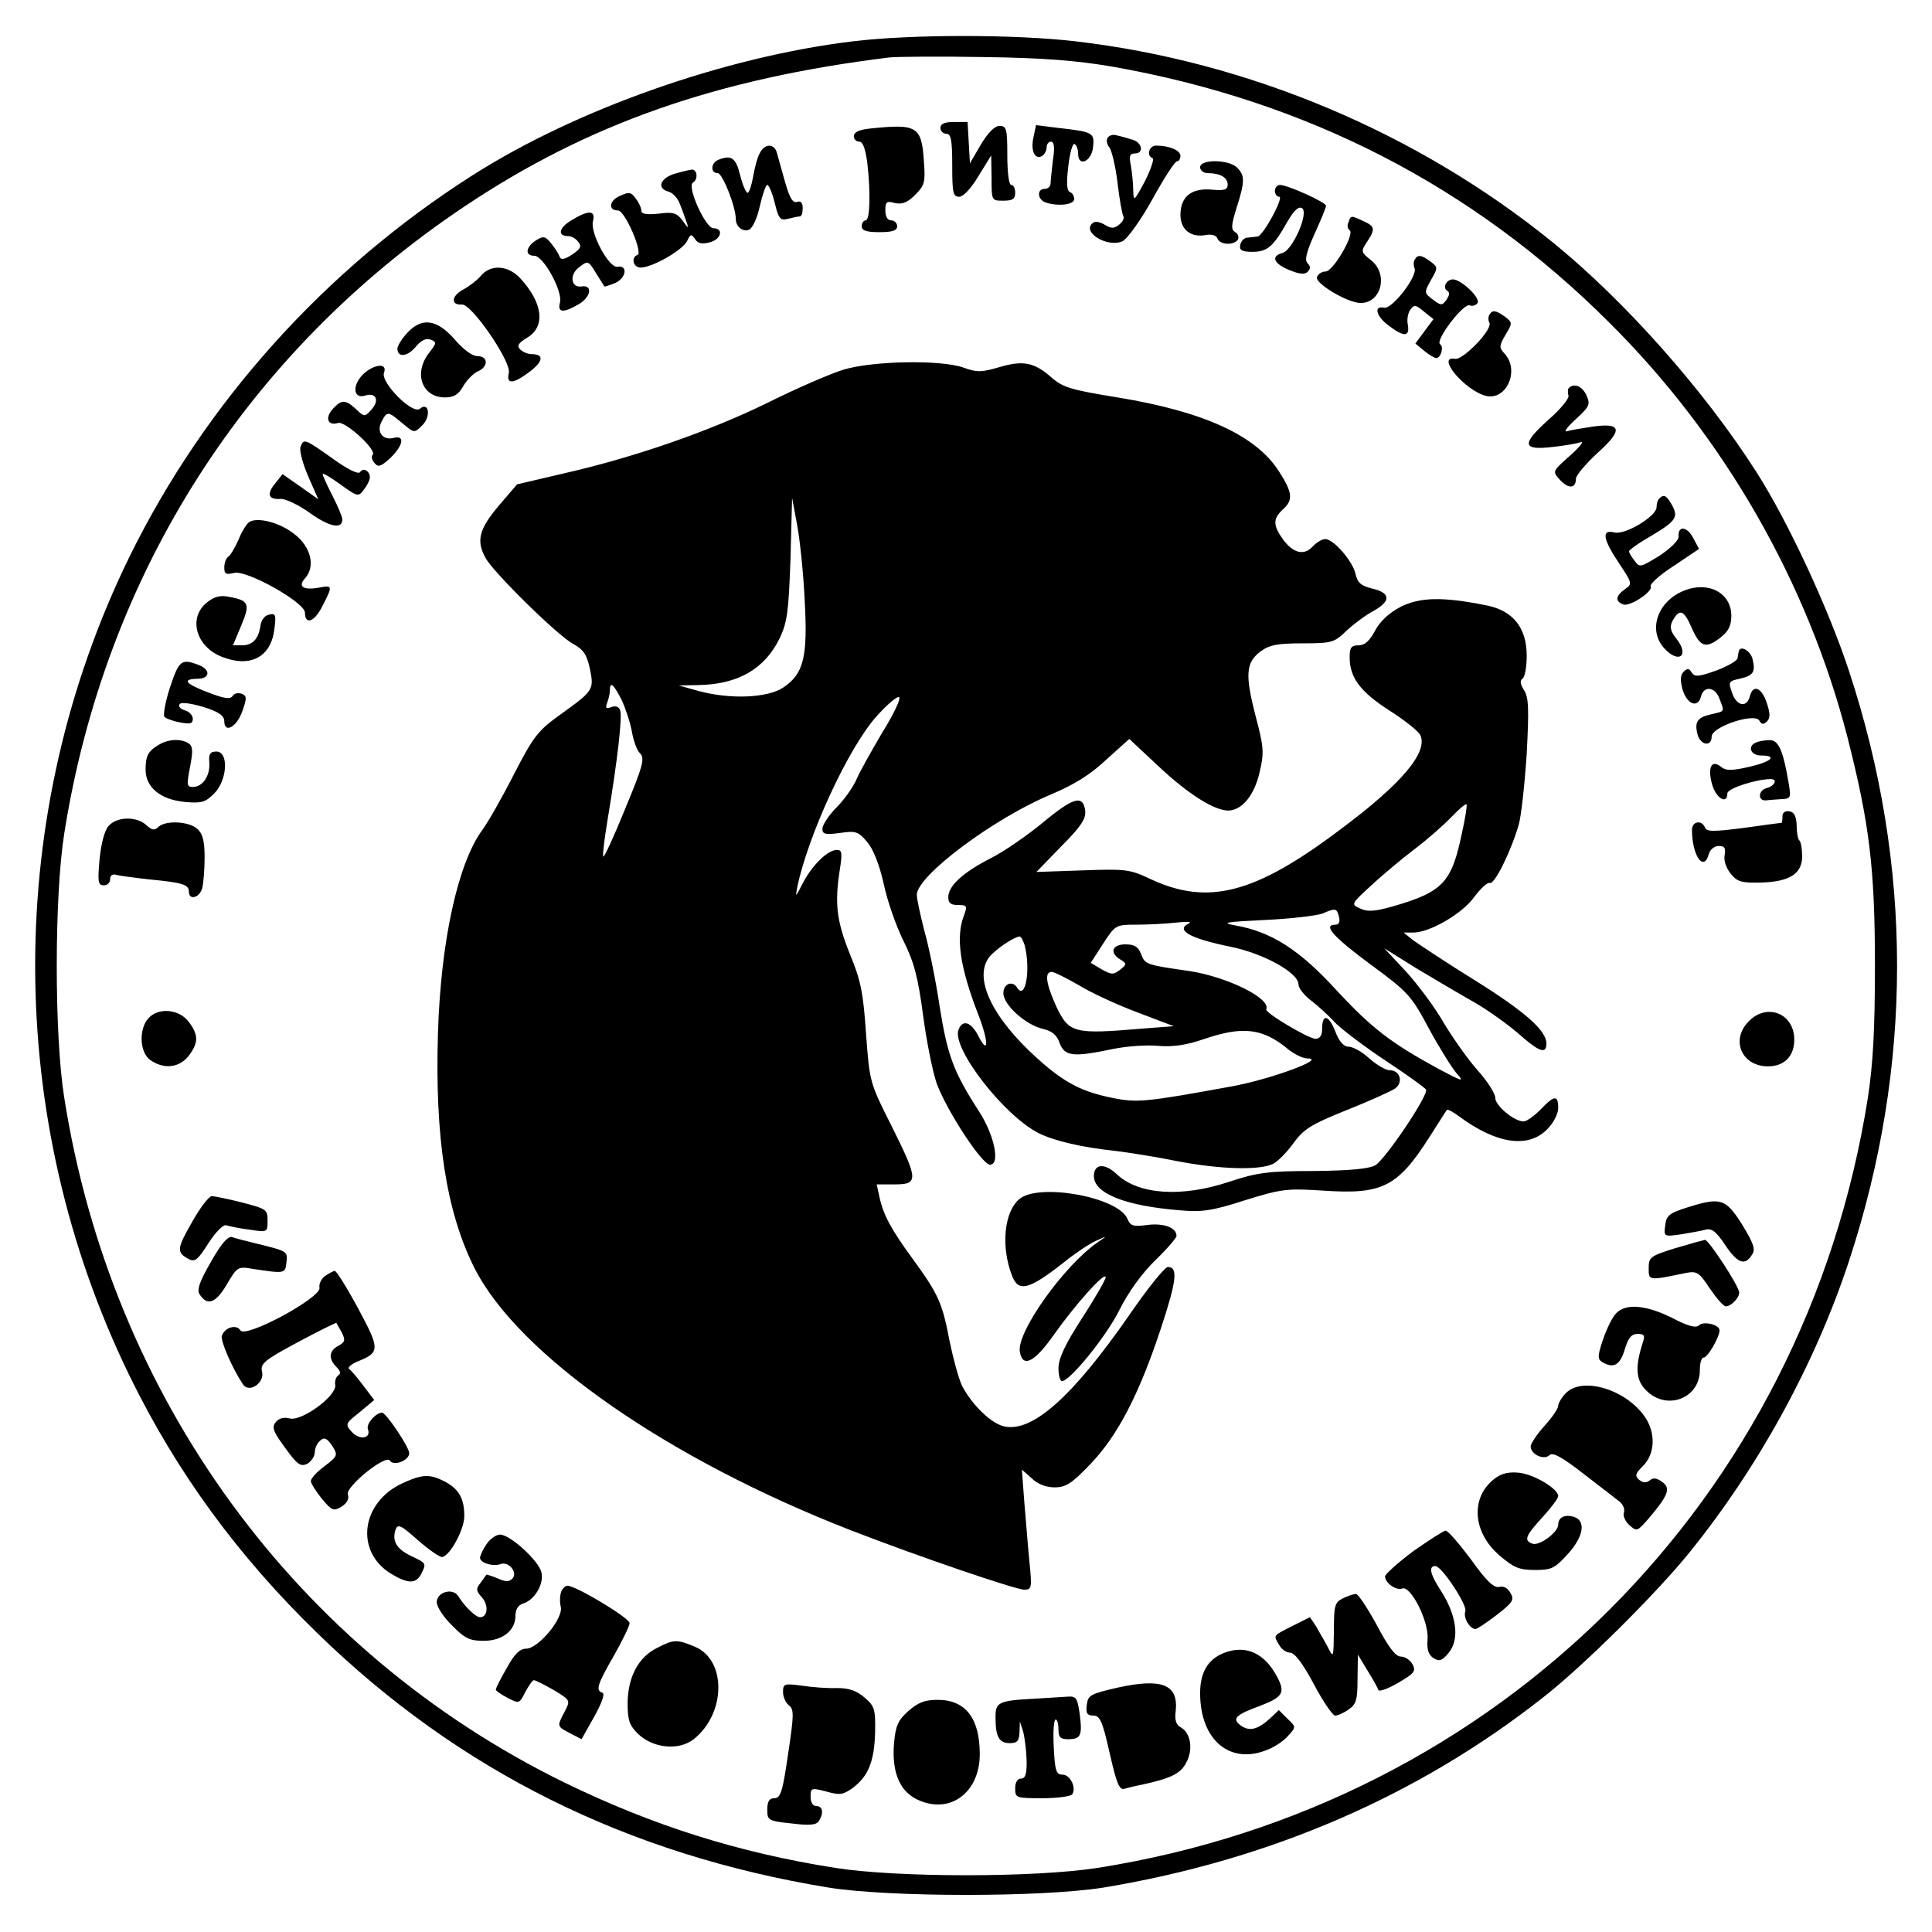 <svg version="1.0" xmlns="http://www.w3.org/2000/svg" width="654.667" height="654.667" viewBox="0 0 491 491"><path d="M216.8 10.5c-32.5 3.9-70.5 17.3-96.8 34.1-37.5 23.9-67.9 57.8-87.1 96.9-32 65.4-31.9 142.6 0 208.1 12 24.6 27.6 45.9 47.9 65.6 35.9 34.9 78.6 56.1 129.7 64.5 15.6 2.5 54.4 2.5 70 0 42.2-7 80-23.3 111.9-48.5 10.2-8 28.6-26.3 37-36.7 17.6-21.8 31.9-47.9 40.5-74 16.3-49.5 16.3-100.5 0-150-5.2-15.8-15.5-38-23.5-50.5-13.2-20.7-33.5-43.6-51.9-58.5-34.3-27.8-77.3-45.9-121.2-51-15.3-1.8-41.7-1.8-56.5 0zm65.7 6.4C332.1 25.6 374.4 47.4 409 82c29.2 29 50.4 66.1 60.5 105.3 5.6 22 7 33.3 7 58.2 0 16.3-.5 25-1.8 33.5C458.6 381 381 458.6 279 474.7c-16 2.5-51 2.5-66.8 0-24.6-3.9-46.2-10.7-68.8-21.7-68.1-33.4-115.1-97.7-127.1-174.2-2.5-15.8-2.5-50.8 0-66.8C26.7 145.8 62.7 89.5 118 52.5c31.5-21.1 64.2-32.5 108-37.9 1.9-.2 12.7-.3 24-.1 15.2.2 23.6.9 32.5 2.4z"/><path d="M239 32.5c0 .8.7 1.5 1.5 1.5 1.2 0 1.5 1.6 1.5 8 0 7 .2 8 1.8 8 1 0 3-2.1 4.9-5.3l3.2-5.2.1 5.7c0 5.8 0 5.8 3 5.8 2.3 0 3-.4 3-2 0-1.1-.4-2-1-2s-1-3.2-1-7.5c0-6.8-.2-7.5-2-7.5-1.2 0-2.9 1.7-4.7 4.7l-2.8 4.8-.3-5.3-.3-5.2h-3.5c-2.4 0-3.4.5-3.4 1.5zM220.8 32.7c-2.5.3-3.8.9-3.8 1.9 0 .8.6 1.4 1.4 1.4.9 0 1.5 1.8 2 5.2.9 7.9.7 14.8-.4 14.8-.5 0-1 .7-1 1.5 0 1.1 1.2 1.5 4.5 1.5s4.5-.4 4.5-1.5c0-.8-.7-1.5-1.5-1.5-.9 0-1.5-.9-1.5-2.5 0-2.2.3-2.5 2.4-1.9 1.9.4 3.2-.1 5.2-2.1 2.4-2.4 2.6-3.2 2.2-8.5-.6-9-1.7-9.6-14-8.3zM262.6 35.1c-.7 3.4.5 5.6 2.3 4.5.6-.4 1.1-1.4 1.1-2.2 0-.8.5-1.4 1.1-1.4.8 0 1 1.5.5 4.6-.3 2.6-.6 5.3-.6 6 0 .8-.7 1.4-1.5 1.4-2 0-1.9 2.6.1 3.4 3 1.1 7.4.7 7.4-.8 0-.8-.5-1.6-1.1-1.8-.8-.3-.9-2.3-.4-6.6.4-3.4 1.1-5.9 1.6-5.6.5.3.9 1.4.9 2.5 0 3.5 3.5 1.9 3.8-1.8.4-3.6-.1-3.8-8.9-4.8l-5.6-.7-.7 3.3zM281.5 35c-.4.6-.2 1.7.4 2.4.6.7 1.6 4.8 2.1 9 .5 4.3 1.2 8.1 1.5 8.6.3.4-.2 1.4-1.1 2.1-1.2 1-2 1-3.5.1-1.1-.7-2.4-1-2.9-.7-3.6 2.2 3.3 6.6 7.3 4.8 1.2-.6 4.6-5.3 7.6-10.7 2.9-5.3 5.7-9.6 6.2-9.6s.9-.6.9-1.4c0-1.4-2.9-2.6-6.2-2.6-1.8 0-2.5 2.6-.9 3.2.5.1-.4 2.8-1.9 5.8-2.8 5.2-2.9 5.3-3 2.4 0-1.7-.3-4.6-.6-6.3-.5-2.4-.3-3.1 1-3.1 2.4 0 1.9-2.8-.6-3.5-1.3-.4-3-.9-4-1.1-.9-.3-1.9 0-2.3.6zM193.1 38.9c-.6 1-1.3 3.7-1.7 6-.4 2.2-1 4.1-1.4 4.1-.4 0-1.3-2-1.9-4.5-1.1-4.4-2.2-5.2-5.5-3.9-2 .8-2.1 3.4-.2 3.4 1.2 0 4.6 8.5 4.6 11.7 0 1.9 1.8 3.3 3.3 2.7.9-.3 2.1-2.8 2.8-6 .7-3 1.5-5.4 1.9-5.4.4 0 1.3 2.1 1.9 4.6 1 4.1 1.4 4.5 3.4 4 1.2-.3 2.5-.6 3-.6.4 0 .7-.9.7-2.1 0-1.4-.5-1.9-1.4-1.6-1.1.4-1.9-.9-3.1-5.1-.9-3.1-1.8-6.5-2.1-7.5-.7-2.3-3.1-2.2-4.3.2zM305 42.5c0 .8.9 1.5 1.9 1.5 3.2 0 5.1 1.1 5.1 2.9 0 1.3-.8 1.6-4 1.3-5.2-.5-8 1.8-8 6.4 0 3.8 2.7 5.9 6.6 5.1 1.4-.2 2.5.1 2.8.9.6 1.7 4.2 1.8 5.2.3.3-.6.1-1.5-.7-1.9-1.1-.7-1-1.8.4-6.3 2.1-6.6 2.1-8.1.1-10.1-2.1-2.1-9.4-2.2-9.4-.1zM171.3 44.2c-3.6 1.2-4.4 3.7-1.4 4.5 1.1.3 2.4 1.7 2.9 3.2.6 1.4 1.3 3.5 1.7 4.6.6 1.6.4 1.6-1-.4-1.5-2-2.4-2.3-6.1-1.8-3 .3-4.4.1-4.4-.7 0-.7-.6-2.1-1.4-3.1-1.2-1.7-1.7-1.8-4.1-.7-2.7 1.2-3 3.7-.4 3.7 1.7 0 6.4 10.8 4.9 11.3-1.7.6-1.1 3.2.8 3.2 3 0 10.6-4.4 11.8-6.7.9-1.9 1.1-1.9 2-.6.7 1.2 1.8 1.4 3.7.9 3-.7 3.7-3.6 1-3.6-2 0-6.8-10.6-5.2-11.6 1.4-.8 1.1-3.4-.3-3.3-.7.1-2.8.6-4.5 1.1zM324 48.5c0 .8.5 1.5 1.1 1.5 1.3 0-4.1 10-5.5 10.1-.6.1-1.8.2-2.6.3-.8 0-1.6.9-1.8 1.8-.3 1.4.4 1.8 3.1 1.8 3.8 0 5.3-1.3 8.9-7.7 1.7-2.9 2.8-3.9 3.7-3.4 1.8 1.2-2.4 10.7-5 11.4-3 .8-2.2 2.7 1.7 4.3 2.6 1.1 4 1.2 4.7.5.8-.8.8-1.4 0-2.2-.8-.8-.3-2.8 1.8-7.5 1.6-3.5 2.9-6.7 2.9-7.1 0-.9-9.8-5.3-11.7-5.3-.7 0-1.3.7-1.3 1.5zM145.2 56c-3.2 1.9-3.6 4-.8 4 .8 0 1.9.6 2.5 1.4 1 1.2.7 1.8-1.5 3.3-2 1.3-2.9 1.4-3.2.5-.2-.6-1.1-2.1-2.1-3.3-1.5-1.9-2-2-3.9-.8-2.6 1.7-2.9 3.9-.4 3.9 2.3 0 7.3 9.1 6.5 11.9-.7 2.6.9 2.7 4.8.4 3.1-1.8 3.6-5 .7-4.5-2.7.4-3.2-3-.6-4.9 2.2-1.7 2.3-1.7 4.2 1.4 1.1 1.8 2.1 3.3 2.2 3.5.1.1 1.3-.3 2.8-.9 2.8-1.3 3.2-4.6.5-4.1-2.2.3-7-8.7-6.2-11.6.7-2.8-1.1-2.9-5.5-.2zM342.7 56.5c-.4.8-.2 1.7.3 2 1.4.9-4.2 10.5-6.1 10.5-.9 0-1.9.6-2.2 1.4-.6 1.6 7.8 6.6 11.1 6.6 5.3 0 7.1-7.4 2.6-10.9-2.5-2-2.6-2.2-1-4.6 2.2-3.3 2-4-.9-5.3-3.2-1.5-3.2-1.5-3.8.3zM359.6 65.9c-.4.5-.4 1.5-.1 2.3.8 2-5.7 10.4-7.7 10-2.8-.6-2.1 2.2 1.2 4.6 3.8 2.9 5.3 2.8 4.8-.2-.3-1.3 0-3 .6-3.9 1-1.3 1.4-1.3 3.5.5l2.4 1.9-2.3 3.1-2.3 3.1 2.3 1.9c1.2 1 2.6 1.8 3 1.8 1.2 0 2-2.9 1-3.5-1.4-.9 5.9-10.5 7.5-9.9.7.3 1.6 0 2-.6.8-1.3-4.1-5.9-6.2-6-1.7 0-2.8 2.1-1.5 2.9.7.4.6 1.1-.2 2.3-1.1 1.5-1.4 1.5-3.5-.1-2.2-1.7-2.2-1.7-.4-5 1.8-3.1 1.7-3.2-.1-4.6-2.3-1.7-3.3-1.9-4-.6zM122.2 70.1c-.9 1.1-3 2.7-4.5 3.5-3 1.6-3.2 4-.3 3.8 2.4-.3 12.7 14.7 11.9 17.4-.7 3 1.2 2.8 5.4-.4 3.4-2.6 3.6-4.4.4-4.4-.9 0-2.2-.5-2.9-1.2-.9-.9-.5-1.6 1.8-3 4.7-2.8 4-8.8-1.8-15.1-3.1-3.3-7.5-3.6-10-.6zM378.5 80c-.3.5-.3 1.5 0 2 1 1.6-6.6 9.5-8.7 9.2-5-.9 2.4 8 7.8 9.4 5.2 1.3 8.7-6.4 4.8-10.7-1.5-1.6-1.4-2 .2-4.8 1.8-3 1.8-3.1-.1-4.6-2.4-1.7-3.2-1.8-4-.5zM103.5 84.6c-1.4 1.5-2.5 3.3-2.5 4 0 2.3 2.5 2.1 4.6-.4 1.4-1.7 2.6-2.3 3.8-1.9 1.6.6 1.6.9-.3 3.3-4.1 5.2-1.9 11.4 4 11.4 2.2 0 3.4-.7 4.6-2.8.9-1.6 2.6-3.3 3.7-3.8 2.8-1.2 2.7-3.9-.1-3.9-1.3 0-3.6-1.7-5.8-4.3-4.5-5.1-8.3-5.6-12-1.6zM214.5 93.9c-3.3 1-12.1 4.8-19.5 8.5-14.7 7.2-33.9 13.9-52.1 18l-11.5 2.7-4.7 5.5c-5 5.9-5.7 8.9-3.3 13.2 2 3.7 18.4 19.8 22.2 21.8 2.7 1.5 3.5 2.7 4.3 6.3 1.1 5.4 1 5.6-7.5 11.7-5.7 4.1-6.8 5.5-11.8 15.2-3 5.9-6.6 12.2-8 14.1-6.2 8.4-10.6 28.2-11.3 51.8-.8 26.4 2.1 45.3 9.3 59.6 11.2 22.1 49.1 48.5 95.6 66.6 17 6.6 41.9 15.1 44.1 15.1 1.9 0 2-.4 1.3-7.3-.4-3.9-.9-10.8-1.3-15.2l-.6-8 2.5 2.2c1.5 1.5 3.7 2.3 5.8 2.3 2.9 0 4.4-1 9.1-5.9 7-7.3 12.4-17.8 17.9-34.4 4.1-12.4 4.4-15.7 1.8-15.7-.8 0-5.2 5.5-9.8 12.2-14.5 20.9-24.7 29.9-31.8 28.3-3.3-.7-8.2-5.5-10.7-10.3-.9-1.9-2.3-7.1-3.2-11.5-1.8-9.5-2.8-11.8-9.3-20.7-5.5-7.5-7.5-11.2-8.5-15.8l-.7-3.2h4.6c6.1 0 6-1.2-.9-15-5.5-10.9-5.5-11.1-6.4-23.2-.7-10.3-1.3-13.6-4.1-20.3-3.4-8.5-3.9-12.8-2.6-21.3.7-4.4.6-5.2-.7-5.2-2.4 0-6.4 4-8.7 8.5-1.8 3.5-1.9 3.7-1.4 1 2.8-13.4 13.1-35.6 20.2-43.5 2.7-3 5.3-5.2 5.7-4.8.5.4-1.5 4.5-4.3 9-2.7 4.6-5.7 9.9-6.5 11.8-.8 1.9-3.1 5.2-5.1 7.2-2 2-3.6 4.5-3.6 5.4 0 1.4.7 1.6 4.4 1.1 4.1-.6 4.7-.4 7 2.3 1.6 1.9 3.1 5.8 4.2 10.7.9 4.3 3.2 10.8 5 14.4 2.7 5.4 3.7 9.2 5 19 .9 6.8 2.5 14.6 3.5 17.4 2.7 7.1 11.5 20.5 13.5 20.5 2.6 0 1.2-7.3-2.7-13.4-6.6-10.2-8.1-14.3-10.1-26.8-1-6.8-2.8-15.5-3.9-19.3-1-3.9-1.9-8-1.9-9.1 0-4.8 19.5-19.4 34.1-25.5 5.7-2.4 10-5 14-8.8l5.9-5.3 7.7 7.2c7.4 6.9 13.8 10.9 17.4 11 3.5 0 6.7-3.9 8-9.7 1.2-5 1.1-6.4-1-14.3-2.7-10.5-2.5-13.6 1.2-16.4 2.3-1.7 4.3-2.1 10.7-2.1 7.5 0 8.1-.2 11.2-3.2 1.8-1.7 4.9-4 6.8-5 4.5-2.5 4.5-4.6-.2-5.7-2.9-.7-3.8-1.5-4.3-3.7-.7-3.3-5.6-8.9-7.7-8.9-.8 0-2.3.9-3.2 1.9-2.2 2.4-5 1.7-7.6-1.9-2.5-3.5-2.5-5.2 0-7.5 2.7-2.4 2.5-4.3-.9-9.6-5.8-9.2-19.1-15.3-41.1-18.9-11.7-1.9-13.8-2.5-16.7-5-4.4-3.9-7.2-4.5-13.3-2.7-4.5 1.3-5.7 1.4-9.2.1-5.8-2-22.7-1.7-30.3.5zm-10 58.6c.8 14.4-.2 18.7-5.4 22.2-4 2.7-13.5 3.1-21.6.9l-5-1.4 5.1-.1c10-.2 16.7-4.1 20.5-11.8 2-4.2 2.3-6.7 2.8-20.3l.4-15.5 1.3 7c.7 3.8 1.6 12.4 1.9 19zM158 177.9c1 2.2 2.2 5.8 2.6 8.1.4 2.3 1.3 4.8 2.1 5.5 1.2 1.2.7 3.2-3.8 14-2.8 6.9-5.3 12.4-5.6 12.2-.2-.3.3-4.5 1.1-9.3 2.6-15.6 3.8-26.4 3.2-27.9-.3-.9-1.2-1.2-2.2-.8-1.4.5-1.6.3-1.1-1.1.4-1 .7-2.4.7-3.2 0-2.3.9-1.6 3 2.5zM92 95.4c-2.6 2.9-2.1 6.1.9 5.1 2.7-.8 3.6 1.3 1.5 3.6-1.7 1.9-1.8 1.9-3.9-.1-2.7-2.5-3.7-2.5-5.9-.1-2.1 2.3-1.3 4.4 1.3 3.6 1.8-.6 10 6.9 8.8 8.1-.4.4-.2 1.3.5 2.1.9 1.1 1.6.9 4-1.3 3.3-3.2 3.8-5.9.8-5.1-2.8.7-4.4-1.6-3-4.2 1.4-2.7 1.6-2.6 5.3.5 3 2.5 3 2.5 5 .5 2.3-2.2 1.7-6.2-.6-4.2-1.9 1.5-10.1-6.8-9.1-9.2 1-2.7-2.9-2.1-5.6.7zM398.7 98.6c-.3.3-.3 1.2-.1 1.9.3.7-2 3.5-5.2 6.3-6.8 6.1-6.5 7.7 1.1 6.8 3-.3 6.2-.9 7.2-1.2 1-.4-.2 1.2-2.7 3.4-4.5 4-4.5 4-2.6 6.1 2.2 2.4 4.1 2.3 4.1-.2 0-.9 2.5-3.8 5.4-6.5 6.6-5.9 6.3-7.8-1-6.8-2.7.4-5.7.9-6.7 1.2-.9.3.1-1.1 2.2-3 3.6-3.3 3.8-3.8 2.8-6.1-1.1-2.4-3.1-3.2-4.5-1.9zM76.4 113.5c-.4.9.5 4.2 1.9 7.5l2.6 5.9-4.5-3.2-4.6-3.2-1.9 2.4c-2.2 2.7-1.7 4.1 1.4 3.9 1.2-.1 4.6 1.5 7.5 3.6 4.9 3.5 8.2 4.2 8.2 1.6 0-.6-1.1-3.3-2.5-6s-2.5-5.2-2.5-5.5c0-.4 2 .8 4.5 2.6 4.4 3.2 4.6 3.2 6 1.3.8-1 1.5-2.4 1.5-3.1 0-1.6-1.7-2.6-2.5-1.3-.4.6-3.2-.7-7-3.5-7.1-5-7.3-5.1-8.1-3zM421.7 126.7c-.4.3-.7 1.3-.7 2.2 0 2.3-8.1 7.2-10.8 6.4-3.3-.8-2.8 1.8 1.3 7.9 3.3 5 3.4 5.2 1.5 6.5-2.4 1.7-2.6 3.1-.5 3.9 1.7.7 7.8-3.4 7-4.6-.3-.5 2.3-2.9 5.9-5.2l6.4-4.3-1.5-2.8c-1.5-2.9-3.9-3.2-3.7-.4.1 1-2 3-4.8 4.9-4.9 3-5.1 3.1-6.4 1.3-.8-1-1.4-2.1-1.4-2.4 0-.3 2.3-2 5.1-3.6 6.8-4 7.5-5 5.9-8-1.4-2.6-2.2-3-3.3-1.8zM63.3 132.7c-.7.5-1.9 2.5-2.7 4.5-.9 2-2 3.9-2.6 4.3-.5.3-1 1.5-1 2.7 0 1.7.4 1.9 2.5 1.4 3.2-.8 18 7.5 18 10.1 0 3.2 2.4 2.4 4.4-1.6 2.7-5.2 2.6-5.4-.6-4.8-4.2.8-5.7-.2-3.8-2.3 2.7-3 1.6-7.9-2.6-11.2-3.7-3-9.5-4.5-11.6-3.1zM428 150.1c-6.8 2.7-9.3 10.1-5 14.7 3.7 4 6.4 1.8 3.1-2.4-1.6-2-1.8-3.1-1.1-4.5 1.8-3.3 2.9-3 4.9 1.6 2.2 5 3.6 5.5 7.5 2.4 1.9-1.5 2.6-3 2.6-5.4 0-5.8-5.8-8.9-12-6.4zM52.6 153.1c-4.9 3.9-2.8 11.4 4 13.9 7 2.7 12.2 0 13.1-6.9.5-3.8.4-4.3-1.3-3.9-1.1.2-2 1.3-2.2 2.8-.5 3.4-2 5-4.7 5h-2.3l2.1-5c2.3-5.5 2-6.4-3-7.3-2.3-.5-3.8-.1-5.7 1.4z"/><path d="M356 154.2c-2.9 1.5-5.2 3.6-6.5 6-1.4 2.7-2.7 3.8-4.2 3.8-1.9 0-2.3.6-2.3 3 0 5.2 2.7 8.8 10 13.5 3.8 2.4 7.3 5.2 7.9 6.2 2.2 4.3-4.5 12.4-20.4 24.2-21.5 16.2-33.4 19.3-47.9 12.6-5.5-2.6-6.4-2.7-17.5-2.3l-11.7.4 6.3-6.5c5-5 6.3-7 6.1-9-.5-4.2-3-3.5-10.7 2.9-4 3.3-9.9 7.4-13.3 9.1-7 3.6-10.8 7-10.8 9.9 0 1.5.6 2 2.5 2 2.2 0 2.4.2 1.5 2.6-2.2 5.6-1 13.3 3.6 25.2 2.7 6.9 2.7 10.7 0 5.4-1.8-3.5-4-4.2-5-1.5-1.8 4.6 11.5 21.8 20.4 26.3 4.1 2 11 3.6 19.5 4.5 3.3.4 10.3 1.5 15.7 2.6 10.9 2.1 21.2 2.4 24.5.6 1.2-.7 3.5-3 5.1-5.3 2.6-3.5 4.5-4.7 13.5-8.3 5.8-2.3 11.3-4.8 12.3-5.5 2.1-1.6 1.2-4.6-1.4-4.6-1 0-3.4-1.4-5.2-3-1.8-1.7-4.2-3-5.3-3-1.2 0-2.4-1.3-3.4-4-1.7-4.2-3.3-4.4-3.3-.4 0 1.6-.6 2.4-1.7 2.4-1.9-.1-13-6.7-12.5-7.5 1.3-2.7-9.8-8.2-19.4-9.7-11.2-1.6-11.4-1.7-12.4-4.3-.7-1.9-1.7-2.5-4-2.5-3.4 0-4.1 2.2-1.2 3.9 1.6 1 1.6 1.2-.2 2.6-1.7 1.3-2.2 1.2-4.7-.2l-2.7-1.6 3.1-4.8c3.1-4.8 3.3-4.9 8.3-4.9 2.8 0 7.3-.2 10-.5s4.3-.3 3.7.1c-3.8 1.7 0 3.9 10.4 6 8.4 1.7 17.3 6.6 17.3 9.6 0 .9 1.4 2.7 3.1 4 1.7 1.3 4.5 3.8 6.2 5.7 1.8 1.8 7.6 6.2 12.9 9.7 5.3 3.5 9.9 6.8 10.2 7.3.8 1.2-10.1 17.4-12.8 19.2-1.5.9-6 1.4-15.6 1.5-11.7 0-14.5.4-21.5 2.7-12.2 4.1-23.1 3.3-28.6-1.8-3.1-3-5.9-2.8-5.9.4 0 4.4 8 7.6 22 8.7 5.4.5 8.2.1 16.5-2.6 9.4-2.9 10.6-3 20-2.4 14.8 1 18.7-1 26.7-13.5 2.3-3.6 4.3-6.8 4.5-7 .2-.3 1.6.5 3.1 1.6 9.4 7 17.5 8.2 22.3 3.4 1.7-1.7 2.9-4 2.9-5.5 0-3.4-1-3.3-4.5.4-1.6 1.6-3.5 3-4.3 3-2.4 0-7.2-4-7.2-6 0-1.1-2-4.2-4.4-6.9-2.5-2.8-6.3-8.2-8.6-12-2.2-3.9-6.6-9.8-9.6-13.1l-5.6-6 8.5 5.3c4.7 2.8 11.3 6.7 14.5 8.5 3.3 1.9 8.2 5.4 11 7.8 5.4 4.8 7.2 5.4 7.2 2.6 0-3.3-5.4-8.1-18.4-16.2-7.1-4.4-14-9-15.4-10l-2.5-2h2.5c4.2 0 12.6-4.9 15.5-9.1 1.6-2.1 3.3-3.7 3.9-3.5 1.2.5 5.4-8 7.4-14.9.6-2.2 1.5-10.3 2-18 .6-11.5.5-14.3-.7-16.1-.9-1.5-1.1-2.4-.4-2.9.6-.3 1.1-3 1.1-5.8 0-7.2-3.5-11.6-10.5-12.9-11-2.2-16.7-2-21.5.4zm15.5 57.7c-2.6 12.4-4.8 14.8-17.7 18.5-4.4 1.2-6.2 1.4-8.1.5-2.4-1.1-2.4-1.1 2.7-5.8 2.8-2.6 7.8-6.8 11.1-9.3 3.3-2.5 7.5-6.2 9.4-8.2 1.9-2 3.6-3.4 3.8-3.2.2.2-.3 3.5-1.2 7.5zM340.3 233c.3 1.3 0 2-.9 2-3.3 0-.7 3 8.9 10.1 9.7 7.1 10.4 8 14.9 16.4 2.6 4.8 5.8 9.9 7 11.3 2.1 2.3 1.5 2.1-4.7-1.2-12.1-6.6-16.9-10.3-25.9-20-9.3-10.2-16.5-14.8-25.6-16.4-3.8-.7-2.7-.9 7.5-1.4 6.6-.3 13.1-1.1 14.5-1.6 3.5-1.5 3.7-1.4 4.3.8zm-79.9 7.2c1.6 6.2.2 14.2-1.9 10.8-1.2-1.9-3.5-1-3.5 1.4 0 3 5.7 8.1 10.1 9.1 2.2.5 3.5 1.5 4.2 3.6 1.3 3.4 3.5 3.6 13.5 1.5 3.4-.7 8.6-1.1 11.6-.8 3.8.3 7.1-.2 11.5-1.7 9.9-3.4 15-2.8 21.4 2.5 1.6 1.3 3.8 2.4 5 2.4 5 0-9.4 5.3-19.3 7.1-21.9 4-24 4.2-30.4 2.9-8.4-1.7-13-4.3-21-11.9-10.8-10.4-14.5-20.2-9.3-24.8 2.2-2.1 5.7-4.2 6.8-4.3.4 0 .9 1 1.3 2.2zm13.8 10.2c3.1 1.9 9.8 5 14.9 6.9l9.2 3.5-7.9.6c-17.6 1.5-18.7 1.2-22-5.7-2.6-5.8-3-8.7-1.1-8.7.6 0 3.8 1.6 6.9 3.4zM441.9 165.5c-.1.3-.2 1.1-.3 1.7 0 .7-2.5 2.1-5.4 3.2-4.5 1.6-5.5 1.7-6.3.5-.6-1.1-1.1-1.1-2-.2-.9.9-.9 2.2-.3 4.5 1.1 3.8 3.9 4.9 4.7 1.8.7-2.8 3.6-2.5 4.7.6 1.3 3.4 1.4 3.1-2 3.9-3.6.8-4.4 1.9-3.6 5.1.7 2.8 3.6 3.3 3.6.6 0-2.5 10.8-6.1 12.1-4.1.6 1.1 1.1 1.1 2 .2.8-.8.8-2-.1-4.7-1.3-3.9-3.5-4.8-4.3-1.6-.8 3-3.4 2.4-4.5-.9-1-2.8-.9-3 1.9-3.6 3.5-.8 4.1-1.7 3.3-5-.5-2.1-3.1-3.6-3.5-2zM43.2 174.7c-1.2 3.7-1.8 7.1-1.4 7.5.4.4 2.2 1.1 4 1.4 2.5.5 3.2.3 3.2-.9 0-.9-.9-1.9-2.1-2.2-1.2-.4-1.7-1.1-1.2-1.6s3.1-.1 6.1.8c3.8 1.2 5.2 2.2 5.2 3.6 0 3.2 3.2 1.5 4.6-2.6 1.2-3.3 1.1-3.9-.2-4.4-.9-.3-1.9-.1-2.3.6-.6.9-2.3.6-6.4-1-5.7-2.2-6.5-3.3-2.5-3.4 3.2 0 3.4-2.3.3-3.5-4.4-1.7-5-1.2-7.3 5.7zM40.5 189.2c-2.8 1.6-3.5 2.8-3.5 6.4 0 4.5 3.8 7.6 9.9 8.2 4.3.4 5.3.1 7.5-2.1 3.4-3.4 3.8-10.7.6-10.7-1.6 0-2 .6-1.8 2.9.2 3.3-1.7 6.1-4.2 6.1-1.5 0-1.6-.5-.7-5.1.8-4.1.7-5.3-.4-6-1.9-1.2-5-1.1-7.4.3zM446.3 188.7c-2.3.9-1.4 3.3 1.2 3.3 4.4 0 2.7 1.6-3 2.9-4.5 1-5.9 1-7.1 0-2.4-2-3.5.1-2.3 4.4 1 3.6 3.9 5.3 3.9 2.3 0-1.2 7.3-3.6 11-3.6 1.9 0 1 1.8-1.1 2.3-2.1.6-2.2 3.3-.1 3.1.7-.1 2.4-.2 3.8-.3 2.5-.1 2.6-.3 2-3.9-1.4-8.4-2.6-11.2-4.9-11.1-1.2 0-2.8.3-3.4.6zM453 207.4c0 .9-.1 1.6-.2 1.7-.2 0-4.5.6-9.6 1.3-7.8 1-9.5 1-9.9-.1-.8-2-3.3-1.6-3.3.6 0 6.5 3 10.9 4.3 6.1.3-1.1 1.4-2 2.5-2 1.5 0 1.8.5 1.5 2.3-.3 1.3.4 3.3 1.5 4.7 1.7 2.1 2.7 2.4 7.6 2.3 7.4-.2 10.6-2.2 10.6-6.7 0-1.8-.3-3.6-.7-4-.4-.3-.7-2.1-.7-3.9-.1-2.2-.6-3.3-1.8-3.5-1.1-.2-1.8.3-1.8 1.2zM27.6 209.9c-1 1.1-1.9 4.4-2.3 8.5-.5 5.7-.4 6.6 1.1 6.6.9 0 1.6-.7 1.6-1.6 0-1 .6-1.4 1.8-1 .9.2 4.6.7 8.2 1.1 8.4.8 10 1.3 10 3.1 0 2.3 2.7 1.6 3.4-.9.3-1.2.6-4.7.6-7.8 0-4.2-.5-6-1.8-7.2-2.1-2-8.2-2.3-10-.5-.9.9-1.6.8-3-.5-2.5-2.3-7.5-2.2-9.6.2zM37.7 258.8c-2.5 2.8-2.2 8.7.5 10.6 3.4 2.4 7.3 2 9.7-1 2.6-3.4 2.6-5.4 0-8.8-2.5-3.2-7.7-3.6-10.2-.8zM444.5 259.5c-4.8 4.7-1.9 11.5 4.8 11.5 4.2 0 6.7-2.6 6.7-6.8 0-6.6-6.9-9.4-11.5-4.7zM259.1 304.7c-3.9 3.2-4.8 12.1-1.9 19.5 1.6 4.3 4.3 3.6 13.2-3.4 2.7-2.2 6.3-4.6 8-5.4 3.1-1.4 3.1-1.4.6.3-8.5 5.8-20.8 23-19.8 27.9.7 4.1 3.7 2.6 8.5-4.2 5.5-7.8 13.2-16.4 13.3-14.8 0 .6-2.7 5.3-6 10.4-4.3 6.6-6 10.3-6 12.7 0 1.8.4 3.3.9 3.3 2 0 11.3-11.4 14.6-18.1 2.3-4.6 5.8-9.4 9.1-12.6 3-2.9 5.4-5.7 5.4-6.2 0-2.1-3.2-3.3-7.3-2.8-3.7.5-4.4.3-5.2-1.6-2.4-5.5-22.4-9.1-27.4-5zM48.8 310.6c-3.9 6.8-4 7.7-.8 9.4 1.5.8 2.3.2 5-4.1 1.8-2.8 3.8-4.8 4.5-4.5.7.2 3.3.8 5.9 1.1 4.6.7 4.6.7 4.6-2.3 0-2.8-.3-3-6.5-4.6-3.5-.9-7-1.6-7.7-1.6-.7 0-3 3-5 6.6zM429 306.8c-4.8 1.5-5.5 2.1-5.8 4.6-.4 2.9-.3 2.9 4 2.3 2.4-.4 5.2-.9 6.3-1.2 1.5-.4 2.7.5 5 4 3.1 4.6 5 5.3 6.8 2.3.9-1.3.3-2.9-2.5-7.5-4.2-6.7-5.5-7.1-13.8-4.5z"/><path d="M53.6 320.7c-2.9 5-3.6 7.1-2.9 8.2 2 3.1 4.1 2.3 6.9-2.4 2.7-4.6 2.8-4.7 6.8-4 8 1.2 8.1 1.2 8.4-1.7.3-2.8.4-2.8-7.8-4.8-2.5-.6-5.2-1.3-6-1.6-1.1-.3-2.8 1.7-5.4 6.3zM425.8 317.2c-6.4 2-6.8 2.3-6.8 5.1 0 3.2-.1 3.2 9.5 1.2 2.7-.5 3.3-.2 6 3.9 1.7 2.5 3.5 4.6 4.1 4.6 1.3 0 3.4-2.1 3.4-3.5 0-1.6-7.8-13.5-8.7-13.4-.5.1-3.8 1-7.5 2.1zM82.6 324.3c-1 .7-1.6 2.1-1.4 3 .4 2.5-18.8 12.9-20.1 10.8-1-1.6-3.9-.8-4.7 1.3-.5 1.2 2.6 8.3 5.4 12.5 1.6 2.2 5.5-.5 4.8-3.3-.5-2 .5-2.9 9.1-7.5 5.2-2.8 9.7-5 9.8-4.9.1.2.7 1.3 1.4 2.5.9 1.9.8 2.4-.9 3.3-2.4 1.3-2.6 3.3-.5 5.4 1 1 1.2 1.7.5 2.1-.6.4-1 1.5-.8 2.5.4 2.7-8.4 9.2-11.5 8.5-1.5-.4-2.8-.1-3.6.9-1.1 1.3-.7 2.4 2.4 6.6 3.1 4.3 3.9 4.8 5.6 4 1-.6 1.9-1.9 1.9-2.9s.6-2.4 1.4-3c1-.9 1.7-.6 3 1.3 1.5 2.4 1.5 2.6-1.9 5.2-1.9 1.4-3.5 3.1-3.5 3.8 0 .6 1.3 2.6 2.8 4.5 2.6 3.1 3 3.2 5 2 1.4-.9 2-2 1.6-3.1-.6-2 9.7-10.3 10.7-8.6.9 1.5 4.9 0 4.9-1.9 0-1.5-5.9-10.3-6.9-10.3-1.7.1-4.1 2.9-3.6 4.2.9 2.4-2.1 2.9-4.1.7-1.7-1.9-1.7-2.1 2-5l3.7-3.1-2.8-3.7c-1.5-2-3.1-3.9-3.6-4.2-.4-.3.5-1.2 2.2-1.9 5.7-2.3 5.7-3.1.1-13.5-2.8-5.2-5.5-9.5-5.9-9.5-.4 0-1.5.6-2.5 1.3zM410.7 333.8c-1 1-2.4 4-3.3 6.6-1.4 4.1-1.4 5-.3 5.7 2.9 1.8 4.6.9 5.8-3.1.9-3 1.7-4 3.3-4 1.7 0 1.9.4 1.3 2.2-2 6.2-1.8 9.6.9 12.2 5.2 5.2 13.6 2 13.6-5.2 0-1.8.4-3.2 1-3.2 1 0 4-5.2 4-6.9 0-1.5-4.1-2.4-5.2-1.3-.8.8-2.9.2-6.9-1.9-6.7-3.3-11.8-3.7-14.2-1.1zM398 354c-1.1 1.1-2 2.6-2 3.3 0 .7-1.6 3-3.5 5.1-1.9 2.1-3.5 4.5-3.5 5.2 0 2 3.4 3.6 4.8 2.2.8-.8 3.2.5 8.7 4.8 4.2 3.2 8.3 6.4 9.2 7.1.8.7 1.3 1.9 1 2.7-.3.8.3 2.2 1.4 3.2 1.9 1.7 2 1.6 4.9-1.7 5-5.9 5.7-7.7 3.4-9.3-1.3-1-2.3-1.1-3.1-.4-.9.7-1.7.7-2.7-.1-1.2-1-1-1.6 1-3.6 3.1-3.1 3.2-8.6.3-12.6-4.8-6.8-15.7-10.1-19.9-5.9zM380.1 375.6c-6.5 4.7-6 13.8 1.1 19.8 3.5 3 4.9 3.6 8.9 3.6 4.2 0 5-.4 8.3-4 4.1-4.5 4.7-8.5 1.6-9.5-2.3-.7-4 .1-4 2s-4.8 5.5-6.6 4.8c-2.2-.8-1.7-2 2.6-6.7 2.2-2.4 4-4.8 4-5.4 0-1.8-5.9-5.4-9.8-5.9-2.5-.3-4.5.1-6.1 1.3zM102.4 376.9c-10.6 4.8-12.3 17.3-3.1 23 4.3 2.6 6.3 2.7 7.7.2 1.4-2.8 1.4-2.8-2.4-4.6-3.8-1.8-5-3.8-4.1-6.7.6-1.6 1.3-1.3 5.8 2.7 2.9 2.5 5.6 4.4 6.2 4.2 2.1-.7 5.5-7.1 5.5-10.4 0-4.5-1.4-6.9-5-8.8-3.7-1.9-5.6-1.9-10.6.4zM359.2 394.2c-3.9 2.9-7.1 5.8-7.2 6.4 0 1.7 2.8 3.7 4.4 3.1 2.1-.8 6.8 8.4 6.4 12.9-.2 2.6.2 3.9 1.5 4.8 1.5.9 2.2.7 3.9-1.4 2.8-3.4 2-9.5-2-15.7-2.8-4.3-3.2-6.3-1.4-6.3 1.6 0 8.2 10 7.6 11.5-.6 1.5 1.1 4.5 2.6 4.5.4 0 2.8-1.6 5.4-3.6 4-3.1 4.5-3.8 3.5-5.5-.7-1.3-1.7-1.9-2.9-1.6-1.3.3-3.2-1.4-7.1-6.9-3-4-5.9-7.4-6.5-7.4-.5 0-4.2 2.4-8.2 5.2zM123.6 392.5c-.9 1.3-1.6 2.9-1.6 3.4 0 1.3 3.3 2.3 5.2 1.6 2.1-.8 4.5 2.2 3 3.7-.9.9-1.8.8-3.8-.1-1.5-.6-2.7-1-2.8-.9-.1.2-.8 1.1-1.5 2.1-1.2 1.5-1.1 2 .4 3.7 1.7 1.9 1.5 5-.5 5-1.1 0-3.9-2.7-5.5-5.3-1.4-2.3-5.5-1.1-5.5 1.5 0 1.1 1.7 3.8 3.9 5.9 3.2 3.3 4.5 3.9 8 3.9 4.8 0 8.1-2.6 8.1-6.4 0-1.6.7-2.7 2-3.1 2.9-.9 5.3-5 4.6-7.9-.7-3-8-9.6-10.5-9.6-1 0-2.6 1.1-3.5 2.5zM142.6 404.6c-.3.8-.4 2.5-.1 3.7.8 2.9-5.7 10.7-8.8 10.7-1.6 0-3 1.4-4.9 4.9-1.6 2.7-2.8 5.2-2.8 5.5 0 .3 1.3 1.2 3 2.1 2.9 1.5 3 1.5 4.5-1.5.9-1.6 1.8-3 2.2-3 .3 0 2.6 1.1 5 2.5 4.3 2.6 4.3 2.6 2.8 5.5-2 3.8-2 3.7 1.4 5.5l2.9 1.5 3.2-5.7c2-3.6 2.8-5.9 2.1-6.1-1.8-.6-1.3-2.1 2.9-9.4 2.2-3.9 4-7.6 4-8.3 0-1.3-13.6-9.5-15.8-9.5-.5 0-1.3.7-1.6 1.6zM341.3 406.2c-2.1 1-2.3 1.9-2.3 8.2-.1 7.1-.1 7.1-1.6 4.1-.9-1.7-2.3-4-3-5.3l-1.5-2.2-4.2 2.1c-5.3 2.7-5.1 2.4-3.7 4.8.6 1.2 1.9 2.1 2.8 2.1 1.2 0 3.2 2.6 6.1 8 2.3 4.4 4.8 8 5.4 8 .7 0 2.3-.7 3.5-1.6 1.9-1.3 2.2-2.5 2.2-7.7l.1-6.2 2.4 4c1.4 2.2 2.6 4.4 2.8 5 .2.5 2.4-.3 5-1.8 4.1-2.4 4.6-3 3.7-4.7-.6-1.1-1.9-2-3-2-1.3 0-3.1-2.3-6.1-8-2.4-4.4-4.8-8-5.3-7.9-.6 0-2.1.5-3.3 1.1zM167 418.8c-4.7 2.3-7.4 7.3-7.5 13.9 0 4.4.4 5.7 2.6 7.9 3.8 3.7 10.4 4.4 14.2 1.4 8.2-6.5 8.4-20.1.3-23.5-4.5-1.9-5.4-1.9-9.6.3zM311 420.1c-4 1.6-6 4.9-6 10.2 0 12 7.7 18.4 17.3 14.3 1.8-.7 4.1-2.3 5.1-3.5 2-2.2 2-2.2-.2-4.3l-2.2-2.2-2.2 2.1c-3.2 2.9-5.3 3.4-7.5 1.8-2.3-1.7-1.3-2.7 5-5 5.7-2.2 6.4-3.3 4.3-7.3-3.2-6.1-8-8.3-13.6-6.1zM284 428.9c-6.9 1.6-7.5 1.9-7.8 4.4-.3 2.1.1 2.7 1.7 2.7 1.6 0 2.3 1.4 4.1 9.5 1.8 7.9 2.5 9.5 3.8 9.1 1-.3 3.1-.8 4.7-1.1 7.2-1.6 9.6-2.8 11-5.6 1.8-3.3 1.1-7.5-1.4-8.9-1.2-.6-1.6-1.8-1.3-4.2.7-6.7-3.5-8.4-14.8-5.9zM199 430c0 1.3.7 2.8 1.5 3.4 1.3 1 1.3 2.3-.2 12.3-1.4 9.6-1.9 11.3-3.5 11.3-1.3 0-1.8.8-1.8 2.9 0 2.7.2 2.9 6.1 3.5 4.7.6 6.4.4 7-.6 1.3-2 1-3.8-.6-3.8-.9 0-1.5-.9-1.5-2.4 0-2.2.2-2.3 4-1.3 3.5 1 4.3.8 6.7-.9 4-3 5.5-6.8 5.7-14.1.1-5.9-.1-6.7-2.7-8.9-2.1-1.8-4-2.4-7-2.4-2.3.1-6.3-.2-8.9-.6-4.5-.6-4.8-.5-4.8 1.6zM263 431.7c-9.3.5-10 .9-10 4.7 0 5 .9 6.6 3.6 6.6 1.9 0 2.4-.5 2.5-2.8l.1-2.7.8 2.5c.4 1.4.8 4.6.9 7.2.1 3.6-.3 4.8-1.4 4.8-.9 0-1.5.9-1.5 2.5 0 2.4.2 2.5 6.9 2.5 3.9 0 7.3-.5 7.6-1 1.1-1.7-.5-5-2.5-5-1.6 0-1.9-1-2.2-7-.2-3.9 0-7 .5-7 .4 0 .7 1.1.7 2.5 0 2 .5 2.5 2.4 2.5 3.3 0 3.7-.9 3-6.4-.6-4.2-.9-4.6-3.3-4.4-1.4.1-5.1.3-8.1.5zM230.9 434.8c-2.7 2.4-3.3 3.8-3.7 8.3-.6 7.6 1.6 12.5 6.5 14.5 8 3.4 15.3-2.2 15.3-11.8 0-9.1-3.6-13.8-10.7-13.8-3.3 0-5 .7-7.4 2.8z"/></svg>